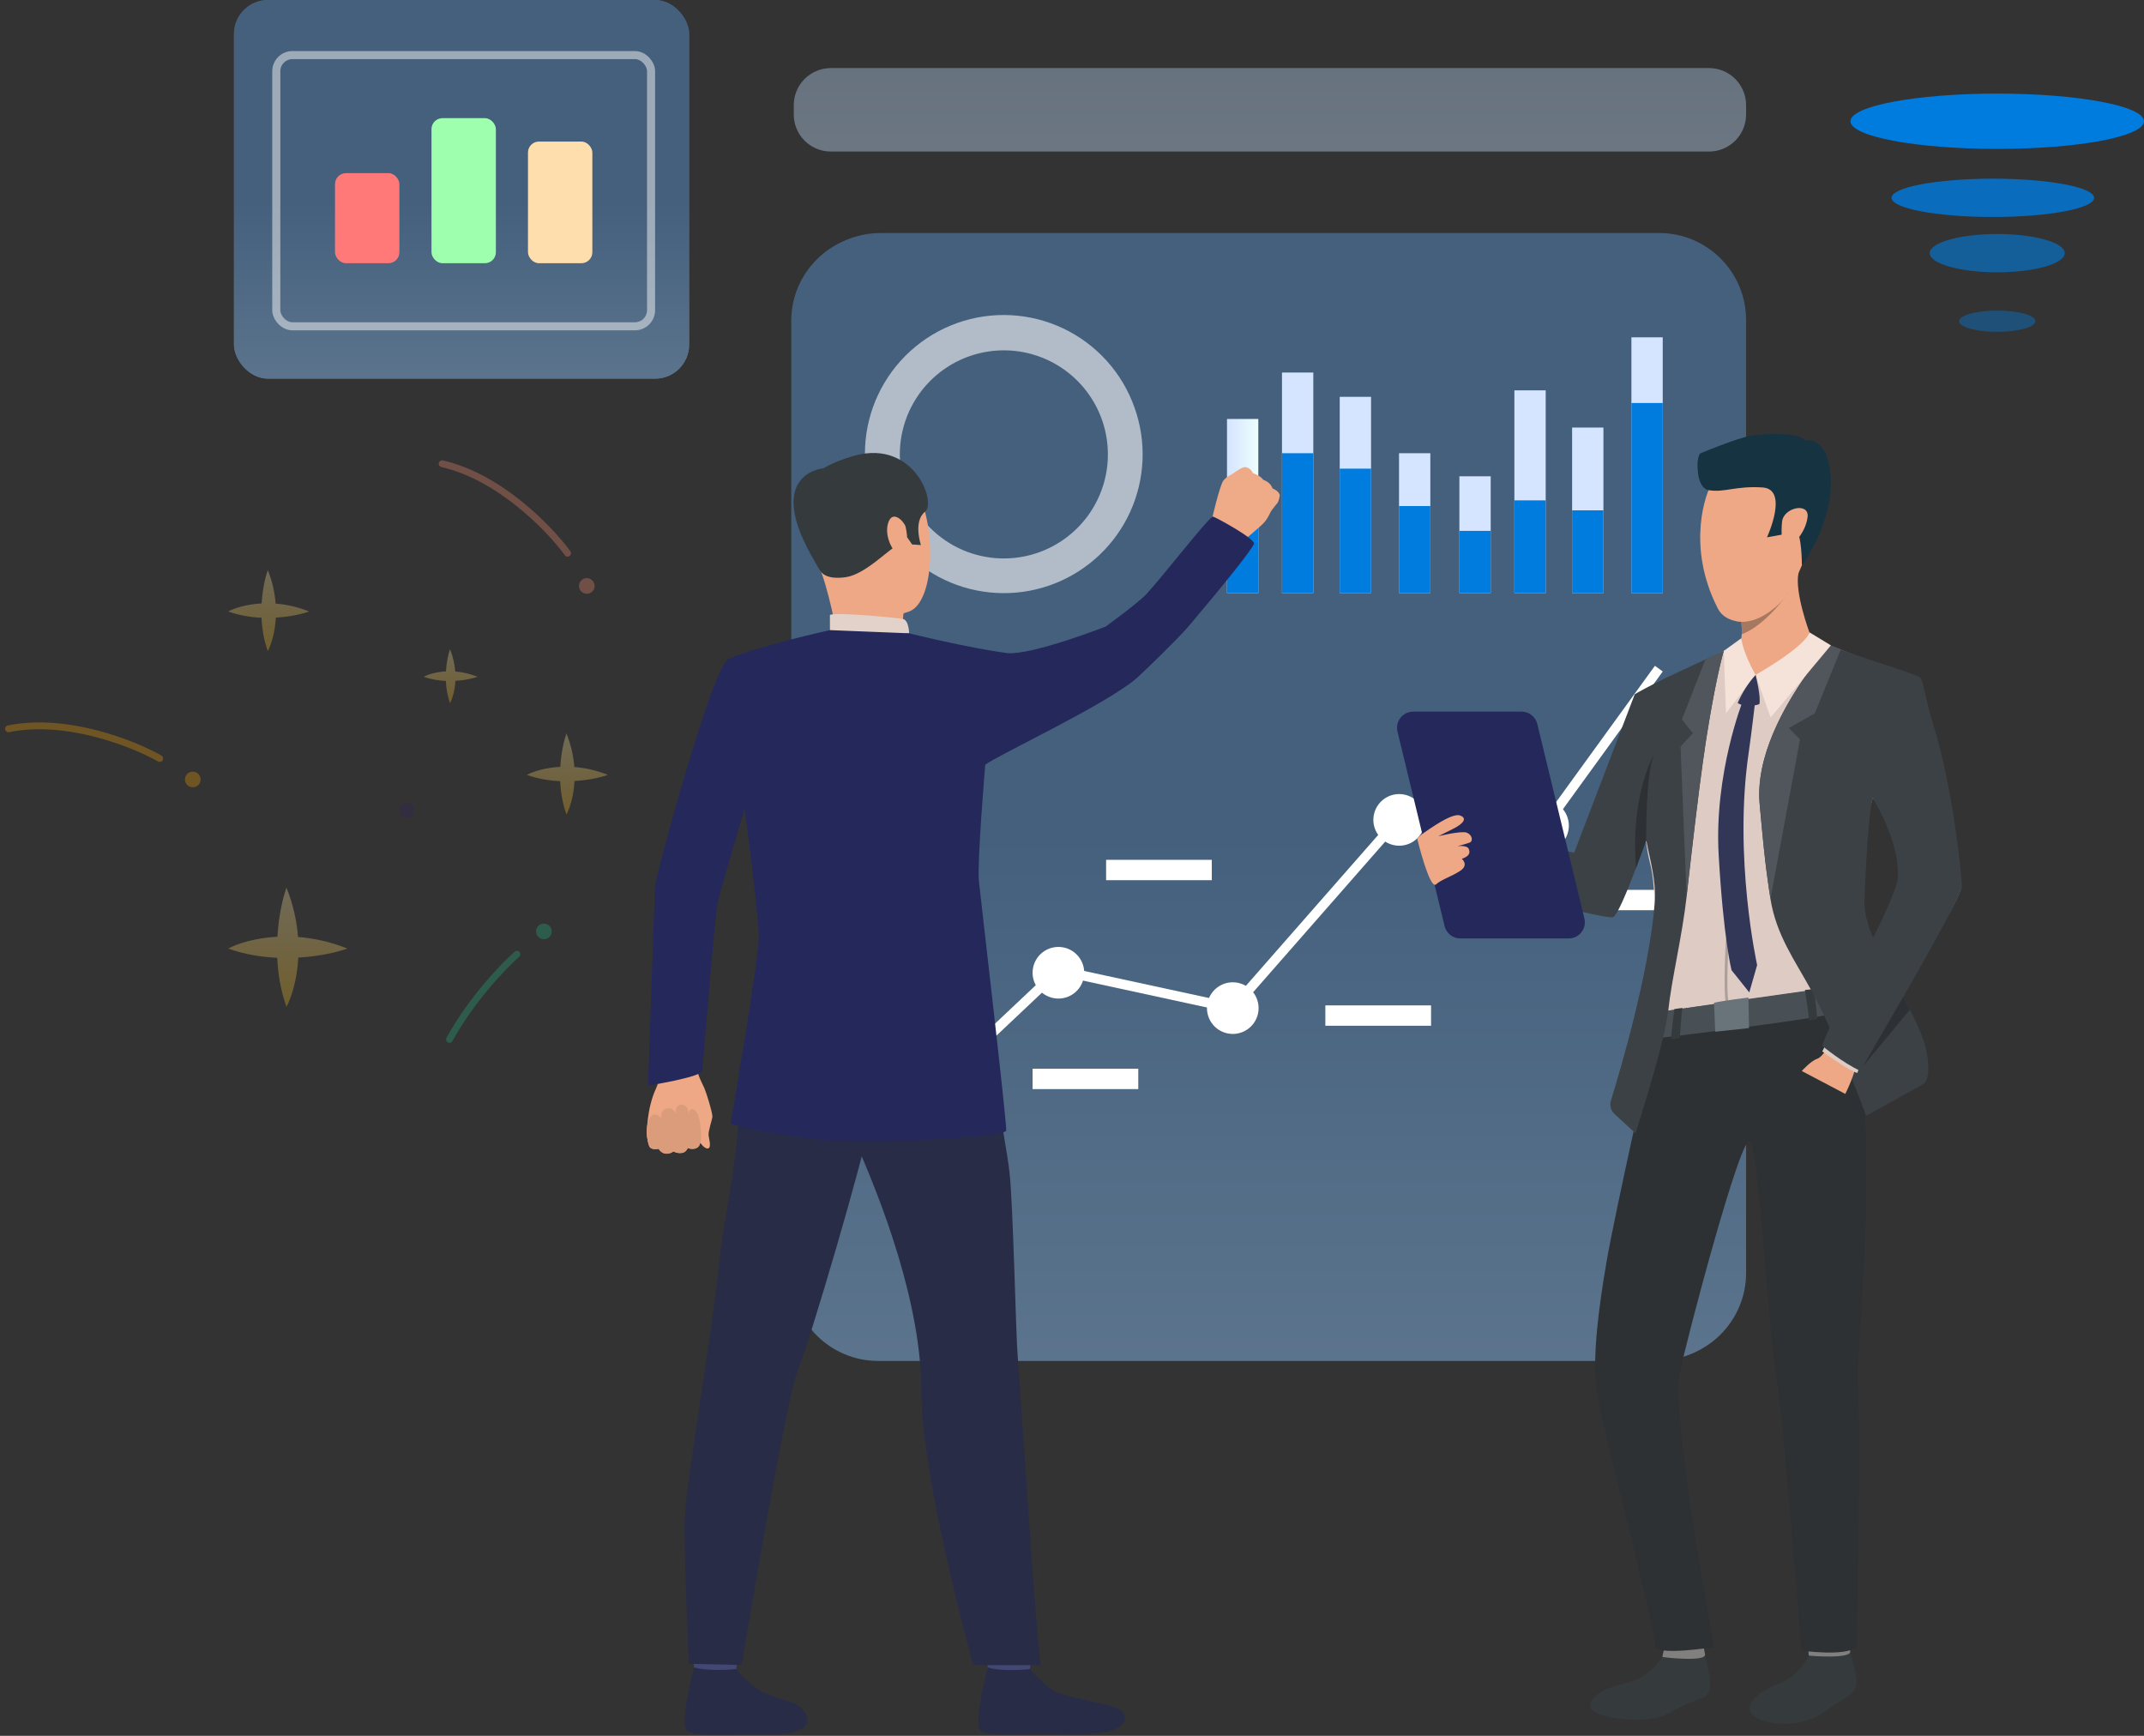<svg width="504" height="408" viewBox="0 0 504 408" fill="none" xmlns="http://www.w3.org/2000/svg">
<rect x="0" y="0" width="504" height="408" fill="#333333" stroke="none"/>
<path style="mix-blend-mode:hard-light" d="M390.008 54.766H207.048C195.752 54.766 186.595 63.923 186.595 75.219V299.194C186.595 310.49 195.752 319.647 207.048 319.647H390.008C401.304 319.647 410.461 310.49 410.461 299.194V75.219C410.461 63.923 401.304 54.766 390.008 54.766Z" fill="url(#paint0_linear)"/>
<path style="mix-blend-mode:hard-light" d="M389.413 55H206.453C195.157 55 186 64.157 186 75.453V299.428C186 310.724 195.157 319.881 206.453 319.881H389.413C400.709 319.881 409.866 310.724 409.866 299.428V75.453C409.866 64.157 400.709 55 389.413 55Z" fill="url(#paint1_linear)"/>
<g opacity="0.76">
<path opacity="0.76" d="M266.699 95.801C265.269 91.751 263.054 88.023 260.18 84.831C257.306 81.64 253.83 79.047 249.951 77.202C246.073 75.357 241.868 74.296 237.579 74.08C233.289 73.864 228.999 74.498 224.955 75.944C220.911 77.39 217.192 79.621 214.012 82.508C210.833 85.394 208.254 88.881 206.425 92.767C204.596 96.653 203.552 100.862 203.354 105.152C203.155 109.443 203.806 113.73 205.269 117.768C205.515 118.46 205.785 119.14 206.072 119.802C209.447 127.564 215.707 133.71 223.53 136.943C231.352 140.175 240.125 140.24 247.995 137.125C255.864 134.009 262.215 127.957 265.705 120.246C269.195 112.535 269.552 103.769 266.699 95.801ZM244.219 129.827C238.379 131.921 231.961 131.716 226.267 129.252C220.573 126.788 216.03 122.251 213.558 116.56C213.341 116.059 213.139 115.551 212.956 115.035C211.328 110.481 211.087 105.546 212.263 100.855C213.439 96.164 215.98 91.927 219.564 88.679C223.148 85.432 227.614 83.32 232.399 82.612C237.183 81.903 242.07 82.629 246.441 84.697C250.813 86.766 254.473 90.084 256.959 94.233C259.445 98.381 260.645 103.174 260.407 108.004C260.169 112.835 258.504 117.486 255.623 121.371C252.742 125.255 248.773 128.198 244.219 129.827Z" fill="white"/>
</g>
<path style="mix-blend-mode:hard-light" d="M401.753 16H195.304C190.494 16 186.595 19.899 186.595 24.709V26.911C186.595 31.72 190.494 35.619 195.304 35.619H401.753C406.563 35.619 410.462 31.72 410.462 26.911V24.709C410.462 19.899 406.563 16 401.753 16Z" fill="url(#paint2_linear)"/>
<path d="M329.416 193.495L363.611 195.424L390.869 157.827L389.026 156.492L362.496 193.083L328.436 191.162L289.381 235.699L248.493 226.841L208.096 264.957L209.659 266.614L249.185 229.316L290.207 238.208L329.416 193.495Z" fill="white"/>
<path d="M295.726 235.668C295.98 236.841 295.88 238.063 295.439 239.18C294.999 240.296 294.237 241.257 293.25 241.94C292.264 242.623 291.097 242.999 289.897 243.019C288.697 243.039 287.518 242.703 286.509 242.053C285.5 241.404 284.706 240.469 284.228 239.368C283.75 238.267 283.609 237.049 283.823 235.869C284.038 234.688 284.597 233.597 285.431 232.734C286.265 231.871 287.336 231.275 288.509 231.02C289.288 230.852 290.093 230.838 290.877 230.98C291.662 231.122 292.41 231.418 293.081 231.849C293.751 232.281 294.329 232.84 294.783 233.496C295.237 234.151 295.557 234.889 295.726 235.668Z" fill="white"/>
<path d="M334.845 191.426C335.099 192.599 334.999 193.821 334.558 194.937C334.118 196.054 333.356 197.014 332.369 197.698C331.383 198.381 330.216 198.757 329.016 198.777C327.816 198.797 326.637 198.461 325.628 197.811C324.619 197.161 323.825 196.227 323.347 195.126C322.869 194.025 322.728 192.807 322.942 191.626C323.156 190.445 323.716 189.355 324.55 188.492C325.384 187.629 326.455 187.032 327.628 186.778C328.407 186.609 329.212 186.596 329.996 186.738C330.781 186.88 331.529 187.176 332.199 187.607C332.87 188.039 333.448 188.598 333.902 189.253C334.356 189.909 334.676 190.647 334.845 191.426Z" fill="white"/>
<path d="M368.658 192.778C368.912 193.951 368.812 195.173 368.372 196.289C367.931 197.405 367.169 198.366 366.183 199.049C365.196 199.733 364.029 200.108 362.829 200.129C361.629 200.149 360.45 199.813 359.441 199.163C358.432 198.513 357.638 197.579 357.16 196.478C356.682 195.377 356.541 194.159 356.756 192.978C356.97 191.797 357.529 190.706 358.363 189.843C359.197 188.98 360.269 188.384 361.442 188.13C362.221 187.961 363.025 187.947 363.81 188.09C364.594 188.232 365.343 188.527 366.013 188.959C366.683 189.39 367.262 189.95 367.715 190.605C368.169 191.26 368.49 191.999 368.658 192.778Z" fill="white"/>
<path d="M254.737 227.356C254.991 228.529 254.891 229.751 254.451 230.867C254.01 231.983 253.248 232.944 252.262 233.627C251.275 234.311 250.108 234.687 248.908 234.707C247.708 234.727 246.529 234.391 245.52 233.741C244.511 233.091 243.717 232.157 243.239 231.056C242.761 229.955 242.621 228.737 242.835 227.556C243.049 226.375 243.608 225.284 244.442 224.421C245.277 223.558 246.348 222.962 247.521 222.708C248.3 222.539 249.104 222.525 249.889 222.668C250.673 222.81 251.422 223.105 252.092 223.537C252.762 223.968 253.341 224.528 253.795 225.183C254.248 225.838 254.569 226.577 254.737 227.356Z" fill="white"/>
<path d="M267.581 251.199H242.735V255.985H267.581V251.199Z" fill="white"/>
<path d="M284.864 202.098H260.017V206.884H284.864V202.098Z" fill="white"/>
<path d="M336.404 236.312H311.558V241.099H336.404V236.312Z" fill="white"/>
<path d="M358.693 169.117H333.847V173.903H358.693V169.117Z" fill="white"/>
<path d="M394.78 209.156H369.933V213.942H394.78V209.156Z" fill="white"/>
<path d="M295.797 98.477H288.435V139.413H295.797V98.477Z" fill="url(#paint3_linear)"/>
<path d="M308.727 87.562H301.364V139.413H308.727V87.562Z" fill="url(#paint4_linear)"/>
<path d="M322.3 93.273H314.934V139.415H322.3V93.273Z" fill="url(#paint5_linear)"/>
<path d="M336.235 106.527H328.873V139.413H336.235V106.527Z" fill="url(#paint6_linear)"/>
<path d="M295.797 113.453H288.435V139.414H295.797V113.453Z" fill="#007BDE"/>
<path d="M308.727 106.527H301.364V139.413H308.727V106.527Z" fill="#007BDE"/>
<path d="M322.3 110.152H314.934V139.415H322.3V110.152Z" fill="#007BDE"/>
<path d="M336.236 118.945H328.874V139.413H336.236V118.945Z" fill="#007BDE"/>
<path d="M350.426 111.949H343.064V139.413H350.426V111.949Z" fill="url(#paint7_linear)"/>
<path d="M363.356 91.75H355.993V139.413H363.356V91.75Z" fill="url(#paint8_linear)"/>
<path d="M376.925 100.492H369.562V139.413H376.925V100.492Z" fill="url(#paint9_linear)"/>
<path d="M390.865 79.285H383.502V139.414H390.865V79.285Z" fill="url(#paint10_linear)"/>
<path d="M350.426 124.781H343.063V139.413H350.426V124.781Z" fill="#007BDE"/>
<path d="M363.356 117.609H355.993V139.416H363.356V117.609Z" fill="#007BDE"/>
<path d="M376.925 119.953H369.562V139.415H376.925V119.953Z" fill="#007BDE"/>
<path d="M390.865 94.727H383.503V139.413H390.865V94.727Z" fill="#007BDE"/>
<path d="M162.706 248.304C162.706 248.304 163.85 250.173 163.992 251.71C164.104 252.918 165.114 254.727 165.562 255.73C166.011 256.732 167.432 261.252 167.473 262.43C167.495 262.909 166.422 265.945 166.572 266.917C166.721 267.889 167.282 269.811 166.411 269.938C165.54 270.065 164.541 268.491 164.541 268.491C164.564 268.738 164.514 268.986 164.398 269.205C164.281 269.425 164.104 269.605 163.887 269.725C162.455 270.391 161.696 269.804 161.696 269.804C161.696 269.804 161.165 270.787 160.503 270.925C159.037 271.217 158.323 270.634 158.323 270.634C157.846 270.992 157.263 271.179 156.667 271.165C156.287 271.151 155.917 271.038 155.595 270.837C155.272 270.637 155.007 270.355 154.827 270.021C154.827 270.021 153.189 270.353 152.715 269.587C152.24 268.82 152.322 268.009 152.124 267.317C151.926 266.625 152.075 260.366 154.203 255.864C156.33 251.362 153.661 246.969 153.661 246.969L162.706 248.304Z" fill="#EEA886"/>
<path d="M164.8 267.899C164.8 267.899 164.946 262.29 163.469 261.093C161.992 259.897 161.823 261.924 161.823 261.924C161.823 261.924 162.025 259.919 160.41 259.65C158.795 259.381 158.727 261.759 158.727 261.759C158.689 261.545 158.606 261.341 158.484 261.16C158.363 260.98 158.204 260.827 158.02 260.711C157.835 260.596 157.628 260.52 157.413 260.489C157.197 260.459 156.978 260.473 156.768 260.533C155.07 260.85 155.474 262.817 155.474 262.817C155.474 262.817 153.855 260.888 152.805 262.742C151.032 265.876 152.741 269.574 152.741 269.574C152.741 269.574 153.242 270.423 154.854 270.008C154.854 270.008 155.934 272.184 158.35 270.621C158.35 270.621 160.821 271.982 161.715 269.798C161.704 269.802 164.426 271.096 164.8 267.899Z" fill="#DB9C7C"/>
<path d="M181.745 167.455C181.745 167.455 172.136 199.477 168.89 211.289C167.873 214.994 165.409 250.37 164.972 251.795C164.534 253.219 152.352 255.16 152.352 255.16C152.352 255.16 153.848 210.903 153.964 208.488C154.08 206.072 167.425 156.652 171.283 154.887C174.181 153.567 175.714 154.659 179.367 157.374C184.494 161.191 181.745 167.455 181.745 167.455Z" fill="#24285B"/>
<path d="M300.849 116.498C300.849 116.498 300.639 117.743 300.284 118.24C300.284 118.24 299.562 119.1 299.087 119.736C298.963 119.899 298.848 120.07 298.743 120.248C298.452 120.771 297.973 122.009 296.926 123.071C295.879 124.133 291.8 127.509 291.8 127.509L288.304 124.544L284.677 122.918C284.677 122.918 286.707 114.086 287.567 112.983C287.65 112.878 287.738 112.778 287.833 112.684C288.651 111.82 289.624 111.521 290.106 111.117C290.282 110.971 292.151 109.621 292.817 109.797C293.192 109.869 293.543 110.035 293.837 110.28C294.13 110.526 294.355 110.842 294.492 111.199C294.492 111.199 296.279 111.749 296.979 112.796C296.979 112.796 298.642 113.252 299.136 114.804C299.136 114.789 300.778 115.436 300.849 116.498Z" fill="#EFAA88"/>
<path d="M233.076 176.031L235.556 175.115C235.556 175.115 232.46 167.846 231.11 168.011C229.931 168.189 228.763 168.428 227.61 168.728L233.076 176.031Z" fill="#EAD8CF"/>
<path d="M233.641 177.283C233.323 177.048 228.365 167.535 228.365 167.535L217.769 168.975L223.504 180.245L233.641 177.283Z" fill="#DA9B5B"/>
<path d="M173.95 386.091C173.95 386.091 173.071 392.171 172.962 393.084C172.854 393.996 163.218 392.545 163.218 392.545L162.44 385.31C162.44 385.31 172.746 385.243 173.95 386.091Z" fill="#424773"/>
<path d="M173.067 392.314C173.067 392.314 176.118 395.978 179.05 397.575C181.981 399.171 186.64 399.818 188.397 401.456C189.658 402.649 192.989 407.786 180.728 407.682C168.468 407.577 162.556 408.407 161.244 406.44C159.931 404.473 163.143 391.902 163.143 391.902C163.143 391.902 166.052 392.949 173.067 392.314Z" fill="#292C47"/>
<path d="M242.97 386.091C242.97 386.091 242.095 392.171 241.987 393.084C241.878 393.996 232.243 392.545 232.243 392.545L231.465 385.31C231.465 385.31 241.766 385.243 242.97 386.091Z" fill="#424773"/>
<path d="M242.088 392.314C242.088 392.314 245.143 395.978 248.093 397.575C251.043 399.171 261.928 400.484 263.655 402.136C264.915 403.329 267.021 408.119 249.761 407.682C237.504 407.364 231.588 408.407 230.272 406.44C228.956 404.473 232.175 391.902 232.175 391.902C232.175 391.902 234.909 393.02 242.088 392.314Z" fill="#292C47"/>
<path d="M181.925 229.891C181.925 229.891 172.873 244.271 173.549 257.272C174.226 270.273 170.266 284.463 168.905 298.029C167.391 313.169 161.188 349.012 160.963 357.108C160.739 365.203 161.924 391.067 161.924 391.067L174.342 391.351C174.342 391.351 184.774 328.694 187.474 322.3C190.174 315.906 203.571 270.326 204.02 265.211C204.468 260.095 181.925 229.891 181.925 229.891Z" fill="#292C47"/>
<path d="M229.577 231.84C229.577 231.84 236.397 267.47 237.298 275.427C238.2 283.384 238.794 313.94 239.246 318.906C239.699 323.872 243.453 383.829 244.65 391.367H228.773C228.773 391.367 216.587 347.675 216.587 327.012C216.587 306.35 207.172 282.072 201.096 268.431C195.02 254.791 181.107 254.469 177.371 229.17C177.371 229.155 224.518 223.812 229.577 231.84Z" fill="#292C47"/>
<path d="M197.031 108.981C197.031 108.981 209.18 104.441 214.781 113.692C220.382 122.943 219.844 141.455 213.719 143.732C207.594 146.01 198.389 144.817 195.259 139.032C192.129 133.248 189.276 124.876 189.429 119.286C189.583 113.696 193.838 110.596 197.031 108.981Z" fill="#EEA886"/>
<path d="M212.399 144.169C212.399 144.169 211.894 147.448 212.732 149.067C213.569 150.686 196.99 150.723 196.99 150.723C196.99 150.723 195.644 141.933 193.094 134.507C190.544 127.081 212.399 144.169 212.399 144.169Z" fill="#EEA886"/>
<path d="M193.094 134.493C193.094 134.493 194.238 136.362 198.908 135.648C203.579 134.934 209.273 128.704 211.225 128.02C213.177 127.336 213.192 126.192 213.192 126.192L214.415 127.975L216.486 128.106C216.486 128.106 214.598 122.55 217.447 120.284C220.296 118.018 214.49 102.295 199.499 107.53C199.499 107.53 187.998 110.7 188.416 117.251C188.835 123.802 190.522 131.236 193.094 134.493Z" fill="#353A3D"/>
<path d="M213.715 148.855C213.715 148.855 213.663 145.771 212.264 145.49C210.866 145.21 196.814 143.841 195.098 144.518V148.115C195.098 148.115 198.407 150.149 213.715 148.855Z" fill="#E2D2CA"/>
<path d="M212.885 123.814C212.623 122.718 209.83 119.581 208.772 122.939C207.714 126.297 210.384 130.813 211.879 130.417C213.375 130.021 213.547 126.592 212.885 123.814Z" fill="#EEA886"/>
<path d="M269.466 185.336H269.443C269.541 185.377 269.552 185.381 269.466 185.336Z" fill="#323657"/>
<path d="M236.965 153.533C227.333 152.262 213.73 148.856 213.73 148.856L195.113 148.108C195.113 148.108 178.025 151.869 171.298 154.905C170.659 155.193 170.655 170.15 168.905 174.072L174.484 185.839C174.484 185.839 177.707 209.157 178.377 219.525C178.683 224.285 171.728 264.16 171.728 264.16C171.728 264.16 179.18 266.354 191.886 267.753C204.592 269.151 236.337 267.248 236.539 265.745C236.741 264.242 230.388 209.867 230.108 207.04C229.678 202.718 231.603 179.745 231.603 179.745C234.535 177.471 260.294 165.513 267.32 159.284C269.189 157.616 277.139 149.888 279.393 147.218C287.384 137.769 293.935 129.666 294.724 127.916C295.629 126.925 286.042 121.713 285.174 121.421C284.426 121.167 273.613 135.163 269.47 139.665C267.6 141.673 259.912 147.278 259.912 147.278C259.912 147.278 242.974 153.888 236.965 153.533Z" fill="#24285B"/>
<path d="M193.569 110.074C193.569 110.074 178.078 111.286 193.094 134.495L193.569 110.074Z" fill="#353A3D"/>
<path d="M390.809 389.455C390.809 389.455 387.548 394.316 382.957 395.389C378.365 396.462 373.874 398.122 373.841 400.998C373.807 403.873 387.07 405.608 392.304 402.695C400.123 398.351 400.904 399.663 401.783 397.491C402.662 395.318 400.74 389.511 400.796 388.819C400.882 387.993 390.809 389.455 390.809 389.455Z" fill="#353A3D"/>
<path d="M391.317 387.062C391.317 387.062 390.723 389.421 390.809 389.47C390.895 389.518 401.121 390.737 400.811 388.845C400.56 387.312 400.205 385.645 400.205 385.645L391.317 387.062Z" fill="#81807E"/>
<path d="M425.213 389.143C425.213 389.143 422.887 393.813 418.913 395.402C414.661 397.103 411.255 399.055 411.333 401.871C411.412 404.686 421.721 407.536 429.221 402.136C433.963 398.722 435.462 398.707 436.225 396.557C436.988 394.407 434.905 388.829 434.931 388.152C434.969 387.318 425.213 389.143 425.213 389.143Z" fill="#353A3D"/>
<path d="M425.097 386.72C425.097 386.72 425.127 389.098 425.213 389.143C425.299 389.188 435.181 390.003 434.934 388.152C434.737 387.038 434.416 385.949 433.977 384.906L425.097 386.72Z" fill="#81807E"/>
<path d="M388.872 244.111C388.872 244.111 379.692 284.603 377.595 296.934C375.811 307.43 374.39 318.363 375.243 325.939C376.301 335.32 389.582 383.944 389.029 386.696C388.476 389.448 402.924 387.138 402.924 387.138C402.924 387.138 392.828 332.898 394.843 322.824C396.339 315.346 409.426 265.683 411.438 268.233C413.449 270.783 415.925 315.107 417.42 322.45C418.916 329.794 423.47 387.949 423.47 387.949C423.47 387.949 433.671 389.445 436.393 387.149C436.393 387.149 437.634 337.504 436.688 323.71C436.314 318.453 442.846 260.676 434.486 237.415C430.062 225.113 388.872 244.111 388.872 244.111Z" fill="#2D3133"/>
<path d="M348.915 207.301C355.459 206.385 376.043 215.501 377.912 214.813C379.199 214.342 382.216 204.504 384.374 197.059C385.649 192.658 386.617 189.091 386.755 188.796C386.54 191.455 386.563 194.128 386.827 196.783C386.853 197.067 386.886 197.358 386.92 197.654C386.92 197.729 386.92 197.807 386.946 197.886C387.149 199.564 387.459 201.228 387.873 202.866C388.528 205.39 388.838 208.711 388.954 212.214C388.952 212.241 388.952 212.269 388.954 212.296C388.954 212.379 388.954 212.457 388.954 212.539C388.954 212.622 388.954 212.603 388.954 212.637C389.134 219.012 388.696 225.884 388.513 229.541C388.225 235.21 390.087 237.767 390.143 237.831L392.117 237.554L393.542 237.352L395.445 237.087L402.924 236.036L405.627 235.662L406.266 235.573L410.993 234.907L424.326 233.037L425.792 232.832L426.394 232.746L431.423 232.035L433.693 231.718C433.693 231.718 435.626 218.028 435.772 210.629C435.907 203.831 439.545 190.033 440.139 187.82V187.775C440.139 187.753 440.139 187.734 440.139 187.715L440.169 187.618C440.167 187.602 440.167 187.586 440.169 187.569C440.17 187.561 440.17 187.552 440.169 187.543C440.169 187.543 451.054 198.978 453.163 203.966C453.81 205.48 455.78 209.597 458.282 214.611C459.998 211.339 461.071 209.066 461.071 208.497C461.071 208.426 461.071 208.352 461.071 208.273C460.91 203.341 455.743 183.34 451.663 170.272C448.496 163.916 445.763 158.756 444.888 158.127C443.557 157.174 437.971 154.762 433.095 152.848L432.62 152.661C432.167 152.477 431.719 152.306 431.281 152.134L430.638 151.887L430.294 151.756L430.014 151.647C427.576 150.72 425.721 150.073 425.34 150.051C425.276 150.051 425.175 150.051 425.037 150.051C424.899 150.051 424.663 150.051 424.42 150.081C421.406 150.256 412.413 151.098 409.519 151.374L408.618 151.46L405.163 153.035L404.969 153.121C403.716 153.696 402.262 154.463 400.729 155.304C397.719 156.953 394.398 158.879 391.639 160.191C388.939 161.478 385.237 163.269 384.908 163.519L371.216 203.008L347.457 198.667L348.915 207.301Z" fill="#DECBC4"/>
<path d="M390.166 237.829C390.166 237.829 389.163 239.029 388.872 244.111C388.872 244.111 430.122 239.299 434.489 237.403C434.489 237.403 434.661 231.794 433.742 231.704C432.713 231.6 390.166 237.829 390.166 237.829Z" fill="#495055"/>
<path d="M425.344 148.614C425.213 155.087 412.679 158.632 412.679 158.632C412.679 158.632 407.444 152.058 408.69 151.426C409.179 151.18 409.381 150.2 409.437 149.101C409.476 148.12 409.452 147.139 409.366 146.162C409.329 145.705 409.295 145.414 409.295 145.414C409.295 145.414 411.086 143.544 413.363 141.275C417.346 137.337 422.82 132.301 422.827 134.301C422.824 134.427 422.809 134.552 422.782 134.675C421.821 139.192 425.344 148.614 425.344 148.614Z" fill="#EEA886"/>
<path d="M424.297 232.697C424.297 232.697 425.194 238.373 425.273 239.853L427.183 239.479C427.183 239.479 426.656 233.474 426.346 232.465L424.297 232.697Z" fill="#353A3D"/>
<path d="M393.605 237.168C393.605 237.168 392.884 242.328 392.857 244.272L394.877 244.011C394.877 244.011 395.292 237.568 395.52 236.906L393.605 237.168Z" fill="#353A3D"/>
<path d="M420.517 139.129C420.494 139.166 419.963 139.959 419.055 141.103C417.129 143.522 413.513 147.497 409.445 149.097C409.484 148.117 409.46 147.136 409.374 146.158C408.955 146.15 408.538 146.099 408.129 146.009C408.953 144.623 409.863 143.29 410.855 142.019L413.371 141.271L420.517 139.129Z" fill="#A77860"/>
<path d="M422.92 134.386C421.836 136.745 420.808 138.454 420.516 139.131C420.128 139.857 419.636 140.522 419.054 141.105C416.986 143.349 413.15 146.265 409.374 146.16C408.955 146.152 408.538 146.101 408.128 146.011C406.607 145.678 404.804 144.971 403.813 143.02C395.995 127.712 401.656 115.189 401.656 115.189C401.656 115.189 423.04 109.143 426.383 115.563C428.727 120.11 425.467 128.837 422.92 134.386Z" fill="#EEA886"/>
<path d="M401.652 115.202C401.652 115.202 399.667 115.094 399.177 111.329C398.687 107.563 399.671 106.576 399.671 106.576C399.671 106.576 408.499 102.882 411.669 102.403C414.84 101.925 422.633 101.461 424.461 103.551C424.461 103.551 428.899 102.519 430.111 109.889C432.029 121.578 423.571 132.93 423.571 132.93C423.571 132.93 423.642 125.294 421.96 124.281C420.277 123.268 418.822 125.676 418.822 125.676L415.375 126.293C415.375 126.293 420.61 114.993 414.332 114.574C408.054 114.155 405.246 115.857 401.652 115.202Z" fill="#163342"/>
<path d="M418.916 122.634C419.245 119.269 425.329 117.982 424.921 121.512C424.513 125.042 421.518 128.429 420.131 128.31C418.744 128.19 418.665 125.199 418.916 122.634Z" fill="#EEA886"/>
<path d="M461.153 208.479C461.153 208.408 461.153 208.333 461.153 208.255C461.037 203.334 458.614 183.632 454.535 170.568C452.557 164.211 452.101 159.788 451.334 159.242C450.007 158.288 438.191 154.792 433.177 152.829L432.702 152.642C432.25 152.459 431.801 152.287 431.364 152.115L430.72 151.868L430.376 151.737L430.096 151.629L430.07 151.659C428.096 153.912 426.249 156.272 424.536 158.73C419.361 166.092 412.616 178.009 413.651 189.017C413.98 192.55 414.399 197.617 415.076 203.315C415.136 203.805 415.199 204.295 415.259 204.788C415.427 206.101 415.611 207.439 415.809 208.793C415.928 209.606 416.053 210.423 416.183 211.246C417.551 219.782 421.851 225.6 425.665 232.559C425.699 232.615 425.729 232.675 425.762 232.735L425.818 232.836L426.061 233.281C426.192 233.524 426.319 233.77 426.435 234.028C426.51 234.171 426.585 234.313 426.656 234.455C427.404 235.857 428.103 237.289 428.795 238.729C429.244 239.656 429.683 240.586 430.115 241.518L430.246 241.806L431.85 245.545C432.179 246.315 432.538 247.145 432.897 247.983C433.143 248.559 433.394 249.135 433.644 249.696C433.858 250.185 434.06 250.66 434.254 251.113C434.688 252.122 435.065 253.008 435.327 253.625C435.525 254.085 435.656 254.399 435.701 254.508C437.013 257.791 437.944 260.326 438.401 261.507L438.666 262.255L451.862 254.971C454.367 253.719 453.058 246.966 452.116 244.326C451.222 241.938 450.178 239.609 448.99 237.353C448.481 236.358 447.95 235.352 447.408 234.339C451.521 227.122 455.717 219.681 458.368 214.626C460.08 211.302 461.153 209.029 461.153 208.479ZM440.173 187.828V187.783C440.173 187.76 440.173 187.742 440.173 187.723C440.173 187.704 440.173 187.656 440.203 187.626C440.201 187.61 440.201 187.593 440.203 187.577C440.203 187.577 446.623 197.609 446.137 206.325C446.062 207.682 444.712 211.111 442.749 215.505C442.035 217.109 441.254 218.836 440.394 220.639C440.36 220.568 440.33 220.489 440.3 220.414C439.07 217.423 438.274 214.607 438.274 212.151C438.315 212.113 438.857 192.991 440.173 187.809V187.828Z" fill="#3C4145"/>
<path d="M340.165 193.925L370.045 200.431L384.291 163.182C384.605 162.935 388.688 160.736 391.395 159.442C394.211 158.1 397.752 156.451 400.93 154.989L405.043 153.086L405.144 153.164C405.144 153.164 403.379 159.039 401.098 173.696C401.02 174.19 400.945 174.691 400.867 175.192C400.867 175.252 400.867 175.311 400.84 175.371C400.788 175.708 400.736 176.052 400.687 176.4C400.687 176.441 400.687 176.482 400.687 176.523C400.65 176.755 400.616 176.994 400.582 177.23C400.495 177.808 400.409 178.399 400.324 179.002C399.307 186.136 397.879 198.277 396.507 210.538C395.422 220.2 392.951 230.116 392.166 237.516C391.925 239.387 391.582 241.243 391.137 243.076C391.081 243.323 391.021 243.573 390.962 243.824C388.752 253.172 384.459 266.382 384.459 266.382L383.21 265.227L379.509 261.809C379.091 261.425 378.791 260.93 378.644 260.382C378.497 259.833 378.509 259.255 378.679 258.713C380.731 252.091 387.709 228.65 388.987 212.168C389.387 206.989 387.866 202.11 386.998 197.488C386.981 197.527 386.966 197.567 386.953 197.608C386.205 199.65 385.405 201.874 384.583 204.036C382.38 209.842 380.129 215.227 379.191 215.567C377.101 216.337 337.757 205.58 337.484 204.036L340.165 193.925Z" fill="#3C4145"/>
<path d="M426.611 167.68L420.516 171.12L423.134 173.779L416.198 211.234C414.784 202.454 414.141 194.116 413.662 189.005C412.066 171.984 429.049 152.791 430.115 151.613C430.93 151.924 431.812 152.264 432.732 152.627L426.611 167.68Z" fill="#51565C"/>
<path d="M405.227 153.008C405.227 153.008 402.946 160.449 400.291 179.021C399.274 186.159 397.846 198.304 396.474 210.561L395.053 175.48L397.958 172.335L395.374 169.109L400.901 154.997L405.014 153.094L405.227 153.008Z" fill="#51565C"/>
<path d="M430.399 151.687L425.344 148.617C425.344 148.617 425.201 151.392 412.679 158.634L416.235 168.648L430.399 151.687Z" fill="#F5E2D9"/>
<path d="M409.34 150.016C409.34 150.016 409.538 153.007 412.672 158.616L405.732 167.661L405.227 152.988L409.34 150.016Z" fill="#F5E2D9"/>
<path d="M412.705 158.633C412.705 158.633 414.051 164.01 413.565 165.517C413.565 165.517 410.607 166.593 408.484 165.247C409.513 162.823 410.94 160.587 412.705 158.633Z" fill="#323657"/>
<path d="M405.747 236.222C404.999 232.427 405.71 221.053 405.747 220.57L406.394 220.611C406.394 220.727 405.646 232.382 406.394 236.095L405.747 236.222Z" fill="#AD9F99"/>
<path d="M411.011 234.473C411.011 234.473 404.942 235.198 402.935 235.699L403.196 242.501L411.146 241.652L411.011 234.473Z" fill="#69737A"/>
<path d="M409.684 164.767C409.684 164.767 402.912 181.862 404.019 200.996C405.163 220.836 407.04 228.03 407.04 228.03L411.213 233.264L413.056 226.829C413.056 226.829 407.448 201.538 411.071 176.923C411.725 172.466 412.697 164.012 412.697 164.012L409.684 164.767Z" fill="#323657"/>
<path d="M430.025 245.497C430.025 245.497 428.574 248.402 427.12 248.888C425.665 249.374 423.549 251.734 423.549 251.734L433.779 257.118C433.779 257.118 436.501 251.794 436.621 248.402C436.74 245.011 430.025 245.497 430.025 245.497Z" fill="#EEA886"/>
<path d="M429.053 245.77L428.376 247.134C428.376 247.134 434.871 251.883 436.625 252.186L437.223 250.372L429.053 245.77Z" fill="#DECBC4"/>
<path d="M428.376 245.832C428.376 245.832 433.237 249.859 437.35 251.714L451.147 226.897L443.998 213.062C443.998 213.062 428.698 243.413 428.376 245.832Z" fill="#3C4145"/>
<path d="M387.163 188.849C386.939 193.437 386.972 197.517 386.972 197.517C386.972 197.539 386.972 197.662 386.972 197.868C386.972 197.79 386.954 197.711 386.946 197.636C386.198 199.678 385.398 201.903 384.576 204.064C384.396 201.733 384.334 199.394 384.392 197.057C384.721 184.186 388.771 177.434 388.771 177.434C387.821 179.688 387.376 184.497 387.163 188.849Z" fill="#2D3133"/>
<path d="M448.975 237.302L437.93 250.644L447.405 234.281C447.947 235.302 448.478 236.308 448.975 237.302Z" fill="#2D3133"/>
<path d="M368.774 220.575H343.273C342.423 220.575 341.598 220.29 340.93 219.765C340.262 219.24 339.79 218.506 339.59 217.681L328.514 171.943C328.38 171.386 328.373 170.806 328.495 170.246C328.617 169.687 328.865 169.162 329.219 168.712C329.573 168.261 330.025 167.897 330.54 167.647C331.055 167.396 331.621 167.266 332.194 167.266H357.695C358.545 167.265 359.37 167.551 360.038 168.077C360.706 168.602 361.178 169.337 361.378 170.163L372.453 215.897C372.588 216.454 372.594 217.034 372.472 217.594C372.35 218.154 372.103 218.678 371.748 219.129C371.394 219.579 370.942 219.943 370.427 220.194C369.912 220.444 369.347 220.574 368.774 220.575Z" fill="#24285B"/>
<path d="M337.582 207.864C338.831 206.708 341.235 206.035 343.299 204.659C345.363 203.283 343.636 201.862 343.636 201.862C345.756 201.137 345.528 200.168 345.255 199.51C344.881 198.62 342.577 198.871 342.577 198.871C343.571 198.659 344.549 198.38 345.505 198.037C346.358 197.663 346.066 196.168 344.757 195.7C343.449 195.233 338.098 196.549 338.098 196.549C338.098 196.549 338.969 196.123 341.609 194.799C344.249 193.475 344.825 192.271 343.269 191.692C342.189 191.292 340.065 192.133 335.985 194.874C332.916 196.938 333.166 197.203 333.166 197.203C333.166 197.203 336.09 209.228 337.582 207.864Z" fill="#EEA886"/>
<rect style="mix-blend-mode:hard-light" x="55" width="107" height="89" rx="8" fill="url(#paint11_linear)"/>
<rect style="mix-blend-mode:hard-light" x="55" width="107" height="89" rx="8" fill="url(#paint12_linear)"/>
<rect opacity="0.5" x="64.949" y="12.949" width="88.101" height="63.748" rx="3.798" stroke="#F7F7F7" stroke-width="1.899"/>
<rect x="78.753" y="40.695" width="15.134" height="21.173" rx="2.58" fill="#FF7979"/>
<rect x="101.433" y="27.773" width="15.134" height="34.097" rx="2.58" fill="#9EFFAE"/>
<rect x="124.113" y="33.273" width="15.134" height="28.597" rx="2.58" fill="#FFDEAD"/>
<ellipse opacity="0.8" cx="468.465" cy="46.5" rx="23.805" ry="4.5" fill="#007BDE"/>
<ellipse cx="469.5" cy="28.5" rx="34.5" ry="6.5" fill="#007BDE"/>
<ellipse opacity="0.6" cx="469.5" cy="59.5" rx="15.87" ry="4.5" fill="#007BDE"/>
<ellipse opacity="0.4" cx="469.5" cy="75.5" rx="8.97" ry="2.5" fill="#007BDE"/>
<g opacity="0.3">
<path fill-rule="evenodd" clip-rule="evenodd" d="M131.715 180.243C131.915 176.834 132.594 173.981 133.161 172.395C134.273 175.176 134.823 177.847 135.009 180.283C137.445 180.469 140.116 181.019 142.897 182.132C141.311 182.698 138.458 183.378 135.049 183.577C134.859 187.196 133.929 190.007 133.161 191.448C132.226 188.831 131.799 186.139 131.688 183.604C129.153 183.493 126.461 183.066 123.844 182.132C125.285 181.364 128.096 180.433 131.715 180.243Z" fill="url(#paint13_linear)"/>
<path fill-rule="evenodd" clip-rule="evenodd" d="M104.828 157.812C104.96 155.544 105.413 153.645 105.79 152.59C106.53 154.441 106.896 156.218 107.02 157.839C108.641 157.963 110.419 158.329 112.271 159.07C111.215 159.447 109.316 159.899 107.047 160.032C106.921 162.441 106.301 164.313 105.79 165.272C105.167 163.53 104.883 161.737 104.809 160.05C103.122 159.976 101.33 159.692 99.588 159.07C100.547 158.558 102.419 157.939 104.828 157.812Z" fill="url(#paint14_linear)"/>
<path fill-rule="evenodd" clip-rule="evenodd" d="M61.504 141.836C61.704 138.428 62.383 135.574 62.95 133.988C64.062 136.77 64.612 139.441 64.799 141.877C67.234 142.063 69.905 142.613 72.687 143.725C71.101 144.292 68.247 144.971 64.838 145.171C64.648 148.789 63.718 151.601 62.95 153.041C62.015 150.424 61.589 147.733 61.477 145.198C58.942 145.086 56.251 144.66 53.634 143.725C55.074 142.957 57.886 142.027 61.504 141.836Z" fill="url(#paint15_linear)"/>
<path fill-rule="evenodd" clip-rule="evenodd" d="M65.213 220.175C65.507 215.16 66.506 210.962 67.34 208.629C68.977 212.722 69.786 216.651 70.06 220.234C73.643 220.508 77.572 221.317 81.665 222.954C79.332 223.788 75.134 224.788 70.119 225.081C69.839 230.405 68.47 234.542 67.34 236.66C65.965 232.81 65.337 228.85 65.174 225.12C61.444 224.957 57.484 224.329 53.634 222.954C55.752 221.824 59.889 220.455 65.213 220.175Z" fill="url(#paint16_linear)"/>
<circle cx="95.682" cy="190.521" r="1.841" fill="#2F235A"/>
<circle cx="137.94" cy="137.724" r="1.841" fill="#FE9076"/>
<circle cx="45.321" cy="183.212" r="1.841" fill="#FFA400"/>
<circle cx="127.847" cy="218.923" r="1.841" fill="#23BB86"/>
<path d="M133.428 130.04C129.265 124.322 117.538 112.109 103.934 109" stroke="#FE9076" stroke-width="1.603" stroke-linecap="round"/>
<path d="M37.551 178.279C31.398 174.791 15.673 168.513 2 171.3" stroke="#FFA400" stroke-width="1.603" stroke-linecap="round"/>
<path d="M121.526 224.273C118.373 227.056 110.787 234.957 105.668 244.305" stroke="#23BB86" stroke-width="1.603" stroke-linecap="round"/>
</g>
<defs>
<linearGradient id="paint0_linear" x1="298.526" y1="196.113" x2="298.526" y2="1126.21" gradientUnits="userSpaceOnUse">
<stop stop-color="#44607D"/>
<stop offset="1" stop-color="#F5F5F5"/>
</linearGradient>
<linearGradient id="paint1_linear" x1="297.931" y1="196.347" x2="297.931" y2="1126.45" gradientUnits="userSpaceOnUse">
<stop stop-color="#44607D"/>
<stop offset="1" stop-color="#F5F5F5"/>
</linearGradient>
<linearGradient id="paint2_linear" x1="298.527" y1="-4.797" x2="298.527" y2="647.37" gradientUnits="userSpaceOnUse">
<stop stop-color="#626E7A"/>
<stop offset="1" stop-color="#F5F5F5"/>
</linearGradient>
<linearGradient id="paint3_linear" x1="288.435" y1="118.945" x2="295.801" y2="118.945" gradientUnits="userSpaceOnUse">
<stop stop-color="#D5E4FF"/>
<stop offset="1" stop-color="#EDFFFE"/>
</linearGradient>
<linearGradient id="paint4_linear" x1="6818.77" y1="57899.1" x2="6963.8" y2="57899.1" gradientUnits="userSpaceOnUse">
<stop stop-color="#D5E4FF"/>
<stop offset="1" stop-color="#EDFFFE"/>
</linearGradient>
<linearGradient id="paint5_linear" x1="7102.94" y1="51890.8" x2="7247.98" y2="51890.8" gradientUnits="userSpaceOnUse">
<stop stop-color="#D5E4FF"/>
<stop offset="1" stop-color="#EDFFFE"/>
</linearGradient>
<linearGradient id="paint6_linear" x1="7387.93" y1="37606.9" x2="7532.96" y2="37606.9" gradientUnits="userSpaceOnUse">
<stop stop-color="#D5E4FF"/>
<stop offset="1" stop-color="#EDFFFE"/>
</linearGradient>
<linearGradient id="paint7_linear" x1="7681.52" y1="31628.6" x2="7826.56" y2="31628.6" gradientUnits="userSpaceOnUse">
<stop stop-color="#D5E4FF"/>
<stop offset="1" stop-color="#EDFFFE"/>
</linearGradient>
<linearGradient id="paint8_linear" x1="7949.06" y1="53500.5" x2="8094.1" y2="53500.5" gradientUnits="userSpaceOnUse">
<stop stop-color="#D5E4FF"/>
<stop offset="1" stop-color="#EDFFFE"/>
</linearGradient>
<linearGradient id="paint9_linear" x1="8229.81" y1="44168.2" x2="8374.78" y2="44168.2" gradientUnits="userSpaceOnUse">
<stop stop-color="#D5E4FF"/>
<stop offset="1" stop-color="#EDFFFE"/>
</linearGradient>
<linearGradient id="paint10_linear" x1="8518.17" y1="66455.4" x2="8663.21" y2="66455.4" gradientUnits="userSpaceOnUse">
<stop stop-color="#D5E4FF"/>
<stop offset="1" stop-color="#EDFFFE"/>
</linearGradient>
<linearGradient id="paint11_linear" x1="108.499" y1="47.493" x2="108.499" y2="360.005" gradientUnits="userSpaceOnUse">
<stop stop-color="#44607D"/>
<stop offset="1" stop-color="#F5F5F5"/>
</linearGradient>
<linearGradient id="paint12_linear" x1="108.499" y1="47.493" x2="108.499" y2="360.005" gradientUnits="userSpaceOnUse">
<stop stop-color="#44607D"/>
<stop offset="1" stop-color="#F5F5F5"/>
</linearGradient>
<linearGradient id="paint13_linear" x1="133.371" y1="174.422" x2="133.371" y2="192.312" gradientUnits="userSpaceOnUse">
<stop stop-color="#FFE89E"/>
<stop offset="1" stop-color="#FFBF1A"/>
</linearGradient>
<linearGradient id="paint14_linear" x1="105.93" y1="153.94" x2="105.93" y2="165.848" gradientUnits="userSpaceOnUse">
<stop stop-color="#FFE89E"/>
<stop offset="1" stop-color="#FFBF1A"/>
</linearGradient>
<linearGradient id="paint15_linear" x1="63.16" y1="136.016" x2="63.16" y2="153.906" gradientUnits="userSpaceOnUse">
<stop stop-color="#FFE89E"/>
<stop offset="1" stop-color="#FFBF1A"/>
</linearGradient>
<linearGradient id="paint16_linear" x1="67.649" y1="211.612" x2="67.649" y2="237.932" gradientUnits="userSpaceOnUse">
<stop stop-color="#FFE89E"/>
<stop offset="1" stop-color="#FFBF1A"/>
</linearGradient>
</defs>
</svg>
